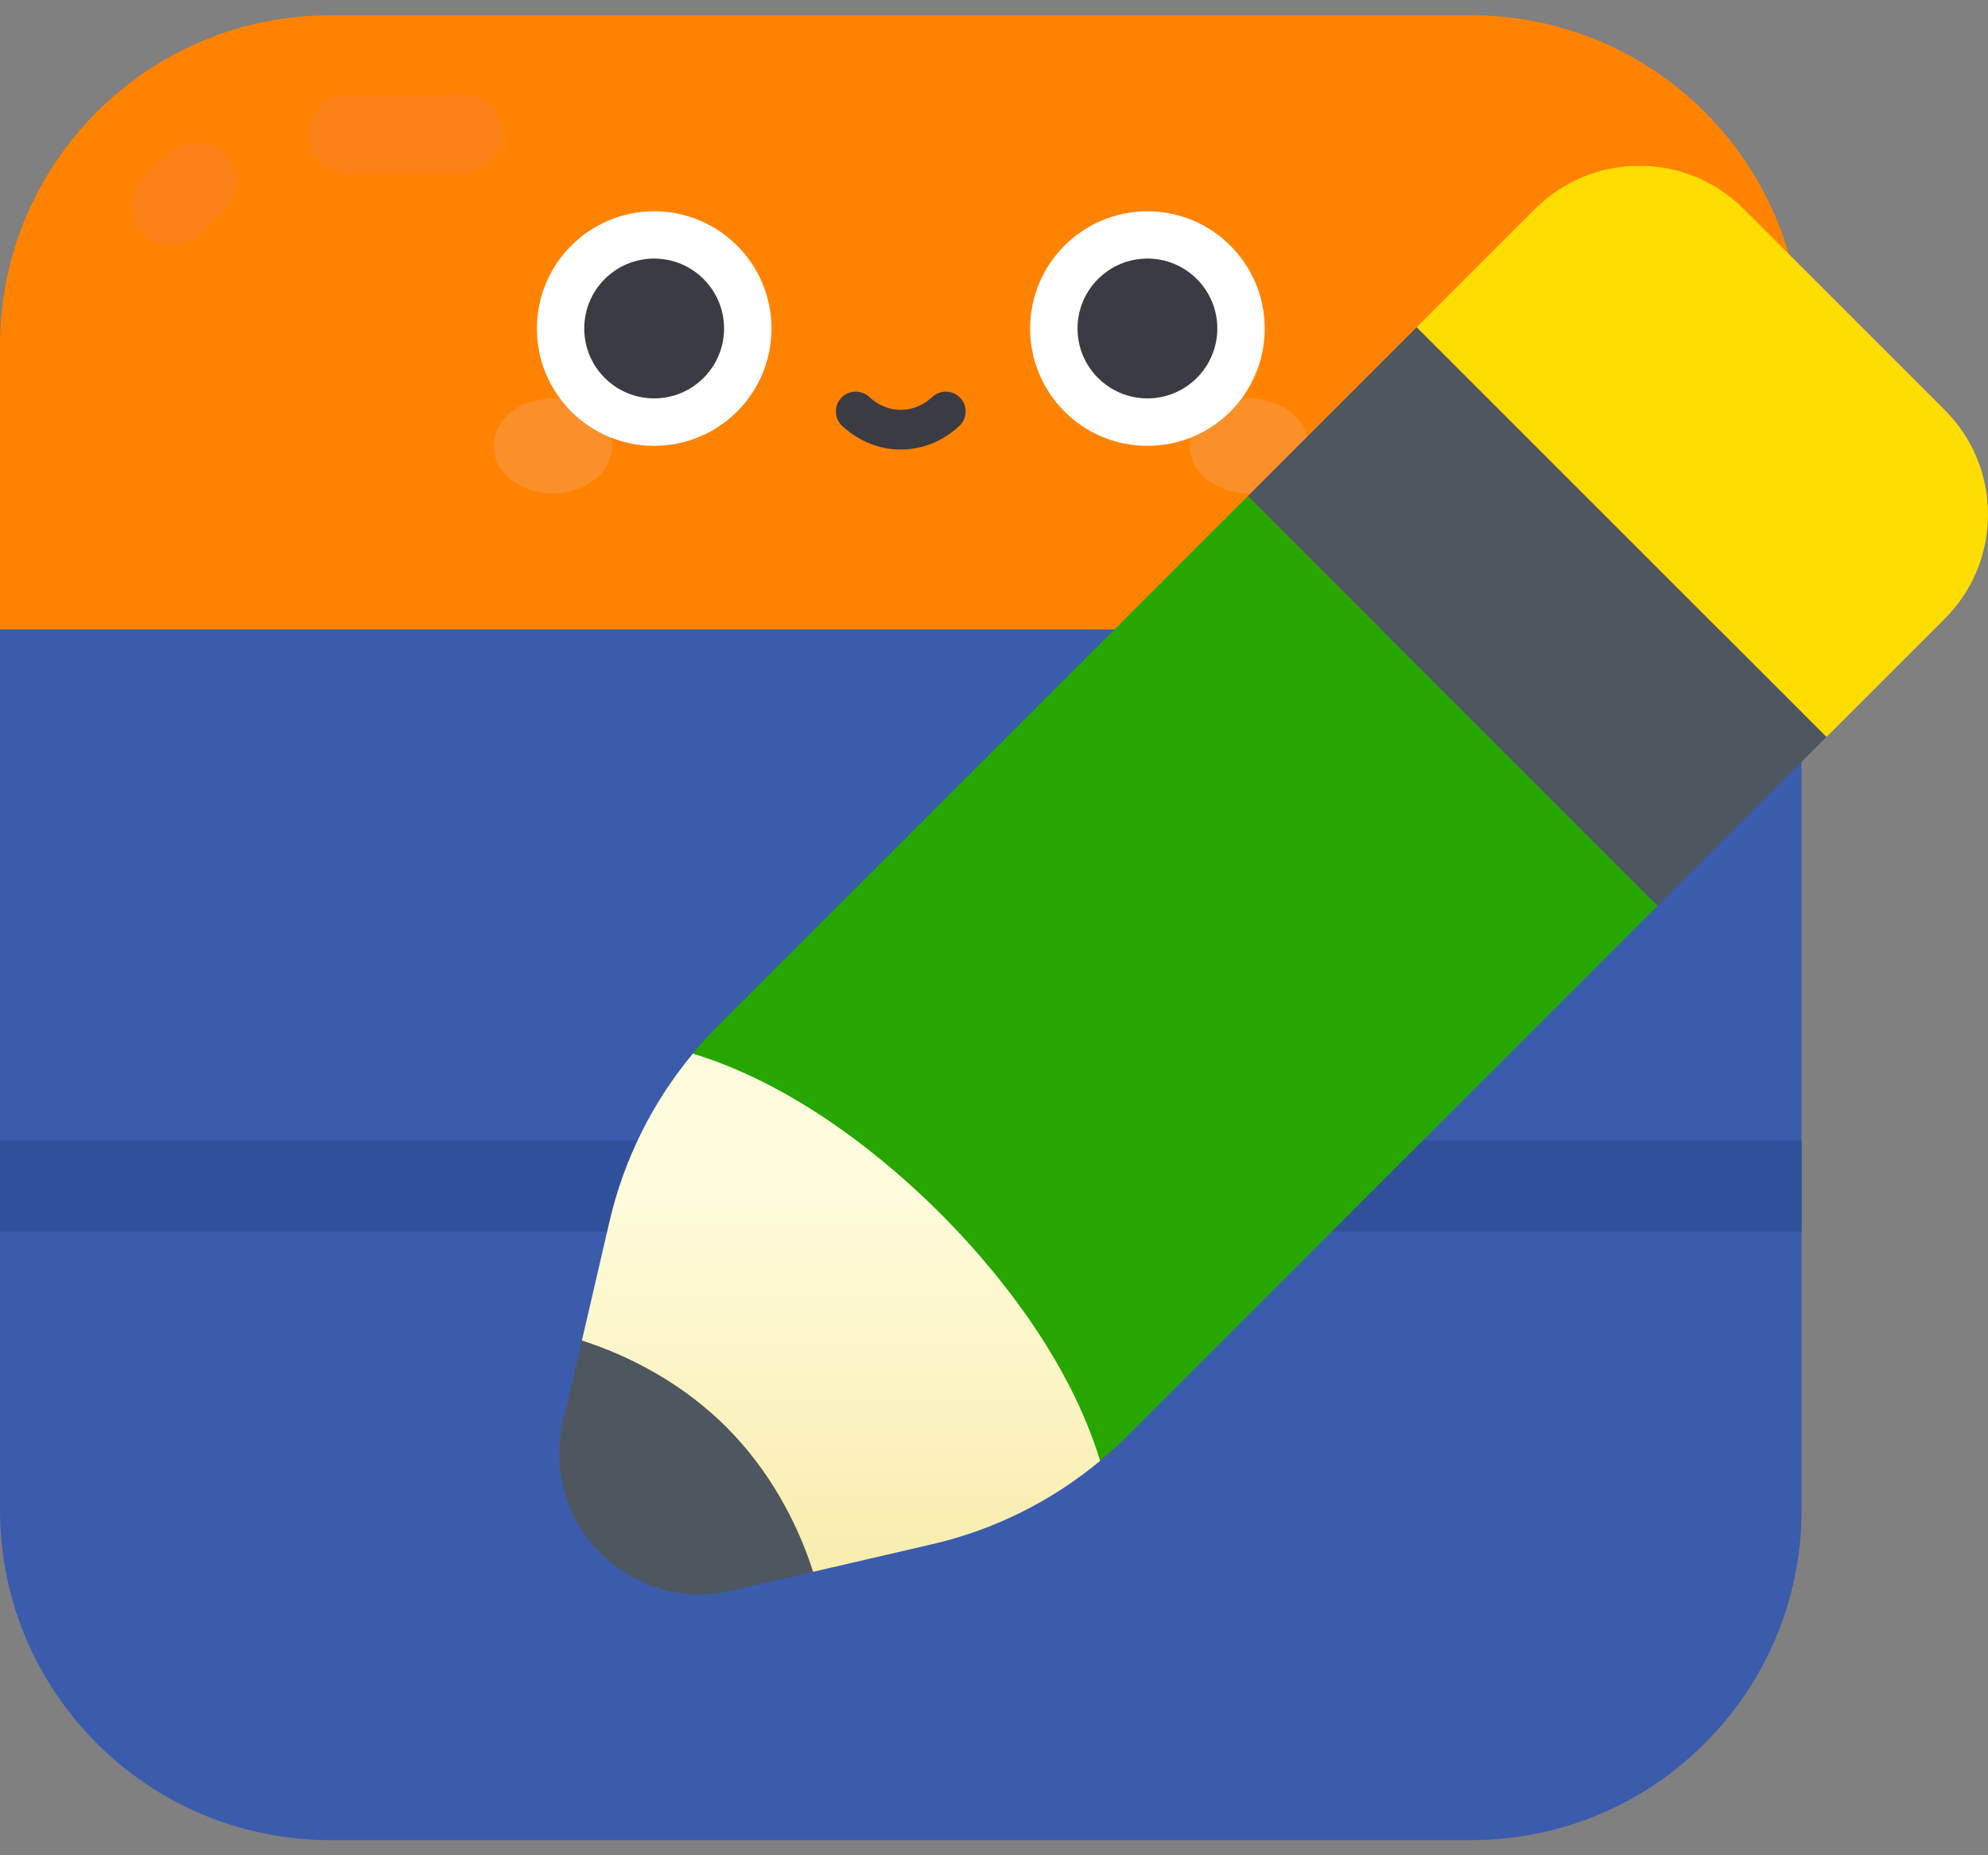 <svg width="60" height="56" viewBox="0 0 60 56" fill="none" xmlns="http://www.w3.org/2000/svg">
<rect x="0" y="0" width="60" height="56" fill="#808080" stroke="none"/>
<path d="M54.374 19.002H0V10.432C0 4.925 4.464 0.461 9.971 0.461H44.403C49.91 0.461 54.374 4.925 54.374 10.432V19.002Z" fill="#FF8300"/>
<path opacity="0.2" d="M16.683 14.892C17.669 14.892 18.468 14.25 18.468 13.458C18.468 12.665 17.669 12.023 16.683 12.023C15.697 12.023 14.898 12.665 14.898 13.458C14.898 14.25 15.697 14.892 16.683 14.892Z" fill="#EFC5DB"/>
<path opacity="0.2" d="M37.691 14.892C38.678 14.892 39.477 14.25 39.477 13.458C39.477 12.665 38.678 12.023 37.691 12.023C36.706 12.023 35.906 12.665 35.906 13.458C35.906 14.25 36.706 14.892 37.691 14.892Z" fill="#EFC5DB"/>
<path d="M19.744 13.458C21.699 13.458 23.284 11.873 23.284 9.918C23.284 7.963 21.699 6.378 19.744 6.378C17.789 6.378 16.204 7.963 16.204 9.918C16.204 11.873 17.789 13.458 19.744 13.458Z" fill="white"/>
<path d="M34.631 13.458C36.586 13.458 38.171 11.873 38.171 9.918C38.171 7.963 36.586 6.378 34.631 6.378C32.676 6.378 31.091 7.963 31.091 9.918C31.091 11.873 32.676 13.458 34.631 13.458Z" fill="white"/>
<path d="M19.743 12.025C20.908 12.025 21.853 11.08 21.853 9.915C21.853 8.75 20.908 7.805 19.743 7.805C18.578 7.805 17.633 8.75 17.633 9.915C17.633 11.08 18.578 12.025 19.743 12.025Z" fill="#3B3B44"/>
<path d="M34.63 12.025C35.796 12.025 36.74 11.08 36.74 9.915C36.74 8.75 35.796 7.805 34.63 7.805C33.465 7.805 32.521 8.75 32.521 9.915C32.521 11.08 33.465 12.025 34.63 12.025Z" fill="#3B3B44"/>
<path d="M27.186 13.569C26.559 13.569 25.932 13.332 25.42 12.858C25.178 12.633 25.164 12.255 25.388 12.013C25.613 11.771 25.991 11.757 26.233 11.981C26.794 12.502 27.579 12.502 28.14 11.981C28.382 11.757 28.76 11.771 28.984 12.013C29.209 12.255 29.194 12.633 28.952 12.858C28.441 13.332 27.814 13.569 27.186 13.569Z" fill="#3B3B44"/>
<path d="M54.374 19.002H0V45.572C0 51.078 4.464 55.543 9.971 55.543H44.403C49.91 55.543 54.374 51.078 54.374 45.572V19.002Z" fill="#3B5CAD"/>
<path d="M0 34.424H54.374V37.173H0V34.424Z" fill="#31509C"/>
<path d="M20.91 31.799C22.097 34.291 24.236 37.653 25.792 39.209C27.349 40.765 30.71 42.904 33.202 44.091C33.49 43.852 33.769 43.6 34.035 43.334L50.03 27.338L37.663 14.971L21.667 30.966C21.401 31.232 21.149 31.511 20.91 31.799Z" fill="#27A600"/>
<path d="M28.38 36.627C26.823 35.07 24.086 32.768 20.911 31.803C19.693 33.269 18.828 35.001 18.396 36.868L17.562 40.465C18.254 42.446 18.911 43.564 20.177 44.83C21.442 46.095 22.561 46.752 24.541 47.444L28.139 46.61C30.005 46.178 31.738 45.313 33.203 44.095C32.238 40.92 29.936 38.183 28.38 36.627Z" fill="url(#paint0_linear)"/>
<path d="M21.925 43.078C20.66 41.813 19.094 40.955 17.562 40.463L16.991 42.924C16.283 45.981 19.023 48.721 22.079 48.013L24.541 47.442C24.049 45.91 23.191 44.344 21.925 43.078Z" fill="#4E5660"/>
<path d="M52.628 6.309L58.695 12.376C60.435 14.115 60.435 16.936 58.695 18.676L55.124 22.247L42.756 9.88L46.328 6.309C48.067 4.569 50.888 4.569 52.628 6.309Z" fill="#FFDD00"/>
<path d="M42.755 9.879L55.123 22.246L50.03 27.339L37.663 14.972L42.755 9.879Z" fill="#4E5660"/>
<path opacity="0.2" d="M13.964 5.242H10.518C9.858 5.242 9.323 4.707 9.323 4.047C9.323 3.386 9.858 2.851 10.518 2.851H13.964C14.624 2.851 15.159 3.386 15.159 4.047C15.159 4.707 14.624 5.242 13.964 5.242Z" fill="#F07A79"/>
<path opacity="0.2" d="M5.169 7.424C4.889 7.424 4.608 7.326 4.381 7.127C3.885 6.692 3.835 5.937 4.27 5.441C4.548 5.123 4.856 4.827 5.183 4.559C5.694 4.141 6.447 4.218 6.865 4.729C7.282 5.24 7.206 5.993 6.695 6.41C6.47 6.594 6.259 6.798 6.068 7.016C5.832 7.286 5.501 7.424 5.169 7.424Z" fill="#F07A79"/>
<defs>
<linearGradient id="paint0_linear" x1="25.382" y1="47.214" x2="25.382" y2="35.752" gradientUnits="userSpaceOnUse">
<stop stop-color="#F9EDAF"/>
<stop offset="1" stop-color="#FFFCDD"/>
</linearGradient>
</defs>
</svg>
